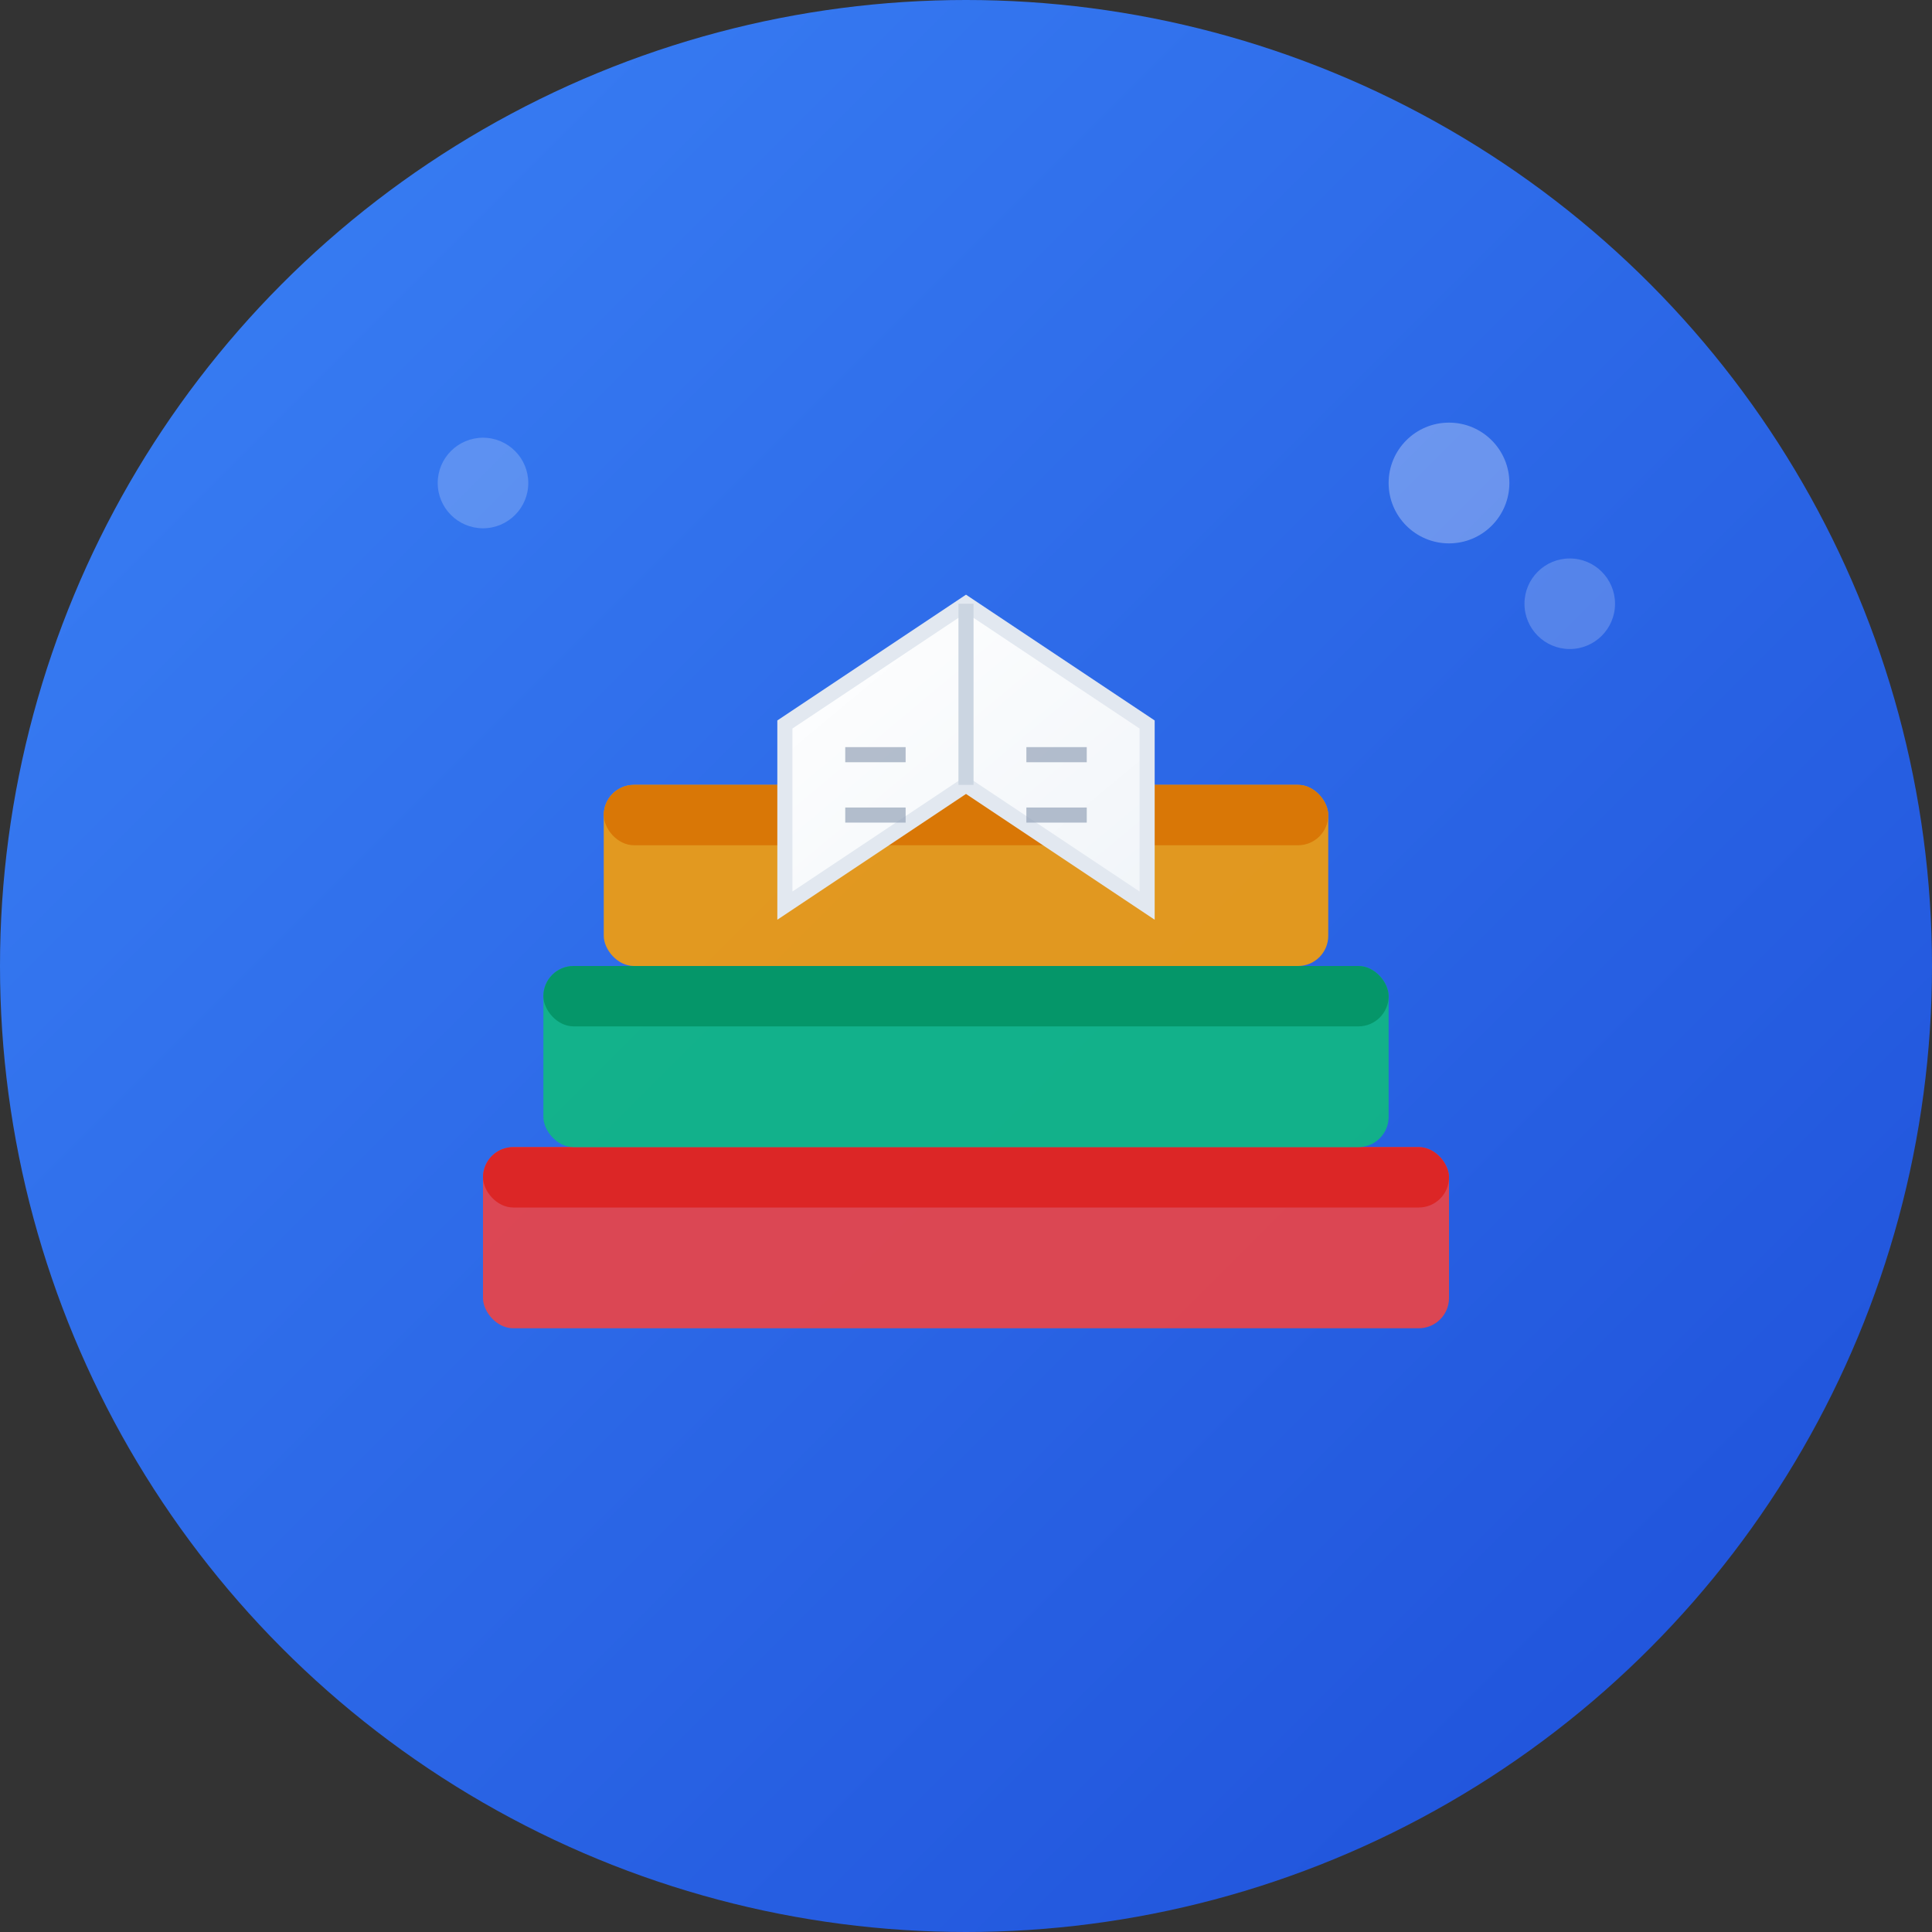 <svg width="64" height="64" viewBox="0 0 64 64" fill="none" xmlns="http://www.w3.org/2000/svg">
  <rect x="0" y="0" width="64" height="64" fill="#333333" stroke="none"/>
  <!-- Background circle with gradient -->
  <defs>
    <linearGradient id="bgGradient" x1="0%" y1="0%" x2="100%" y2="100%">
      <stop offset="0%" style="stop-color:#3b82f6;stop-opacity:1" />
      <stop offset="100%" style="stop-color:#1d4ed8;stop-opacity:1" />
    </linearGradient>
    <linearGradient id="bookGradient" x1="0%" y1="0%" x2="100%" y2="100%">
      <stop offset="0%" style="stop-color:#ffffff;stop-opacity:1" />
      <stop offset="100%" style="stop-color:#f1f5f9;stop-opacity:1" />
    </linearGradient>
  </defs>
  
  <!-- Background -->
  <circle cx="32" cy="32" r="32" fill="url(#bgGradient)"/>
  
  <!-- Books stack -->
  <!-- Book 1 (bottom) -->
  <rect x="16" y="38" width="32" height="6" rx="1" fill="#ef4444" opacity="0.9"/>
  <rect x="16" y="38" width="32" height="2" rx="1" fill="#dc2626"/>
  
  <!-- Book 2 (middle) -->
  <rect x="18" y="32" width="28" height="6" rx="1" fill="#10b981" opacity="0.9"/>
  <rect x="18" y="32" width="28" height="2" rx="1" fill="#059669"/>
  
  <!-- Book 3 (top) -->
  <rect x="20" y="26" width="24" height="6" rx="1" fill="#f59e0b" opacity="0.9"/>
  <rect x="20" y="26" width="24" height="2" rx="1" fill="#d97706"/>
  
  <!-- Open book on top -->
  <path d="M32 20 L26 24 L26 30 L32 26 L38 30 L38 24 Z" fill="url(#bookGradient)" stroke="#e2e8f0" stroke-width="0.5"/>
  <path d="M32 20 L32 26" stroke="#cbd5e1" stroke-width="0.5"/>
  
  <!-- Book pages lines -->
  <line x1="28" y1="25" x2="30" y2="25" stroke="#94a3b8" stroke-width="0.5" opacity="0.7"/>
  <line x1="28" y1="27" x2="30" y2="27" stroke="#94a3b8" stroke-width="0.5" opacity="0.7"/>
  <line x1="34" y1="25" x2="36" y2="25" stroke="#94a3b8" stroke-width="0.5" opacity="0.7"/>
  <line x1="34" y1="27" x2="36" y2="27" stroke="#94a3b8" stroke-width="0.5" opacity="0.7"/>
  
  <!-- Decorative elements -->
  <circle cx="48" cy="16" r="2" fill="#ffffff" opacity="0.3"/>
  <circle cx="52" cy="20" r="1.5" fill="#ffffff" opacity="0.2"/>
  <circle cx="16" cy="16" r="1.5" fill="#ffffff" opacity="0.2"/>
</svg>